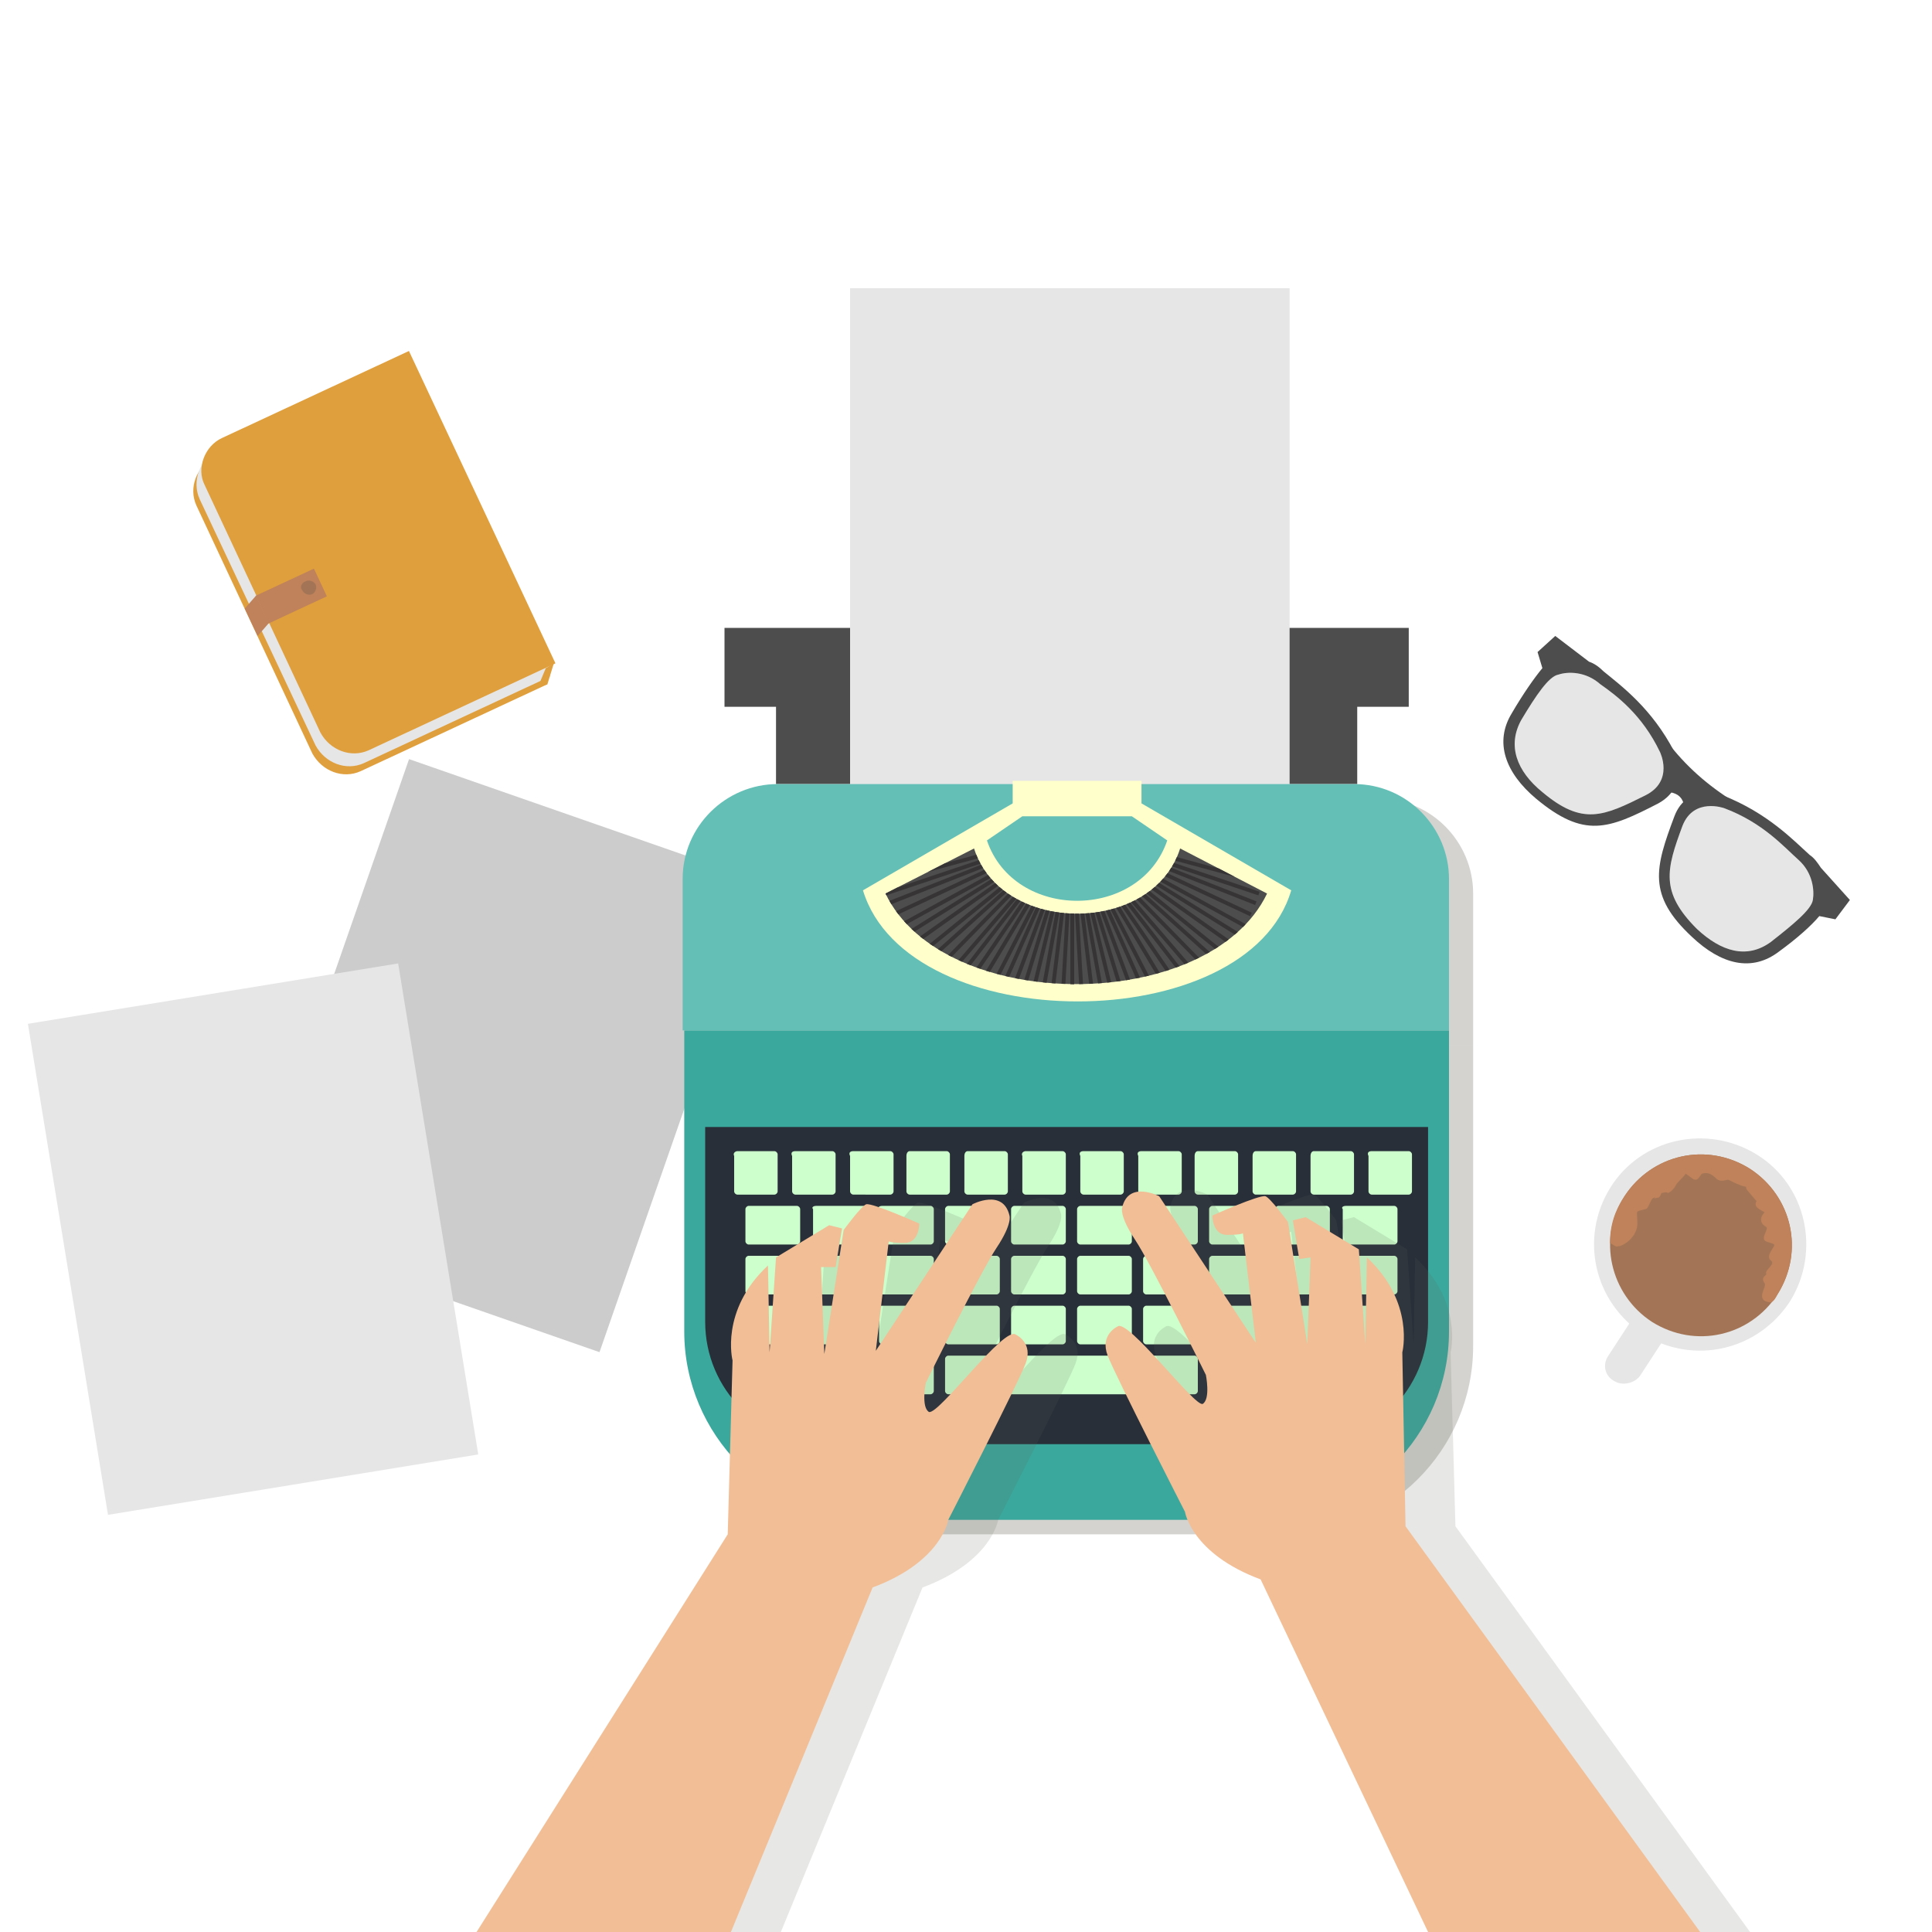 <?xml version="1.0" encoding="utf-8"?>
<!-- Generator: Adobe Illustrator 21.0.0, SVG Export Plug-In . SVG Version: 6.00 Build 0)  -->
<svg version="1.1" id="Layer_1" xmlns="http://www.w3.org/2000/svg" xmlns:xlink="http://www.w3.org/1999/xlink" x="0px" y="0px"
	 viewBox="0 0 120 120" style="enable-background:new 0 0 120 120;" xml:space="preserve">
<style type="text/css">
	.st0{clip-path:url(#SVGID_2_);fill-rule:evenodd;clip-rule:evenodd;fill:transparent;}
	.st1{opacity:0.27;clip-path:url(#SVGID_2_);fill-rule:evenodd;clip-rule:evenodd;fill:#635D54;}
	.st2{clip-path:url(#SVGID_2_);fill-rule:evenodd;clip-rule:evenodd;fill:#E09F3D;}
	.st3{clip-path:url(#SVGID_2_);fill-rule:evenodd;clip-rule:evenodd;fill:#E6E6E6;}
	.st4{clip-path:url(#SVGID_2_);fill-rule:evenodd;clip-rule:evenodd;fill:#CCCCCC;}
	.st5{clip-path:url(#SVGID_2_);fill-rule:evenodd;clip-rule:evenodd;fill:#4D4D4D;}
	.st6{clip-path:url(#SVGID_2_);fill-rule:evenodd;clip-rule:evenodd;fill:#3AA89D;}
	.st7{clip-path:url(#SVGID_2_);fill-rule:evenodd;clip-rule:evenodd;fill:#282F39;}
	.st8{clip-path:url(#SVGID_2_);fill-rule:evenodd;clip-rule:evenodd;fill:#CCFFCC;}
	.st9{clip-path:url(#SVGID_2_);fill-rule:evenodd;clip-rule:evenodd;fill:#64BFB6;}
	.st10{clip-path:url(#SVGID_2_);fill-rule:evenodd;clip-rule:evenodd;fill:#FFFFCC;}
	.st11{clip-path:url(#SVGID_2_);}
	.st12{clip-path:url(#SVGID_4_);fill:none;stroke:#373435;stroke-width:0.24;stroke-miterlimit:2.613;}
	.st13{opacity:0.15;clip-path:url(#SVGID_2_);fill-rule:evenodd;clip-rule:evenodd;fill:#635D54;}
	.st14{clip-path:url(#SVGID_2_);fill-rule:evenodd;clip-rule:evenodd;fill:#F2BE96;}
	.st15{clip-path:url(#SVGID_2_);fill-rule:evenodd;clip-rule:evenodd;fill:#A37556;}
	.st16{clip-path:url(#SVGID_2_);fill-rule:evenodd;clip-rule:evenodd;fill:#BF825A;}
</style>
<g>
	<defs>
		<rect id="SVGID_1_" width="120" height="120"/>
	</defs>
	<clipPath id="SVGID_2_">
		<use xlink:href="#SVGID_1_"  style="overflow:visible;"/>
	</clipPath>
	<rect y="0" class="st0" width="120" height="120"/>
	<path class="st1" d="M43.9,64.9h47.6v18.7c0,6.5-5.3,11.7-11.7,11.7H55.7c-6.5,0-11.7-5.3-11.7-11.7V64.9z"/>
	<path class="st1" d="M43.9,64.9h47.6v-9.4c0-3.2-2.6-5.9-5.9-5.9H49.8c-3.2,0-5.9,2.6-5.9,5.9V64.9z"/>
	<path class="st2" d="M13.3,28.4L24.9,23L34,42.5l-11.6,5.4c-1.1,0.5-2.4,0-3-1.1l-7.2-15.4C11.7,30.3,12.2,29,13.3,28.4"/>
	<path class="st3" d="M13.5,28l11.6-5.4L34.2,42l-11.6,5.4c-1.1,0.5-2.4,0-3-1.1L12.4,31C11.9,29.9,12.4,28.5,13.5,28"/>
	<path class="st3" d="M100,73.8c1.9-3.1,6-4,9.1-2.1c3.1,1.9,4,6,2.1,9.1c-2,3.1-6,4-9.1,2.1C99,80.9,98.1,76.9,100,73.8"/>
	
		<rect x="15.9" y="53.9" transform="matrix(0.329 -0.944 0.944 0.329 -40.872 73.596)" class="st4" width="30.9" height="23.3"/>
	
		<rect x="4.1" y="61.5" transform="matrix(0.987 -0.161 0.161 0.987 -12.215 3.551)" class="st3" width="23.3" height="30.9"/>
	<rect x="45" y="39" class="st5" width="42.5" height="4.9"/>
	<rect x="48.2" y="43.8" class="st5" width="36.1" height="4.9"/>
	<rect x="52.8" y="17.9" class="st3" width="27.3" height="30.9"/>
	<path class="st6" d="M42.4,64H90v18.7c0,6.5-5.3,11.7-11.7,11.7H54.2c-6.5,0-11.7-5.3-11.7-11.7V64z"/>
	<path class="st7" d="M43.8,70h44.9v12.1c0,4.2-3.4,7.6-7.6,7.6H51.4c-4.2,0-7.6-3.4-7.6-7.6V70z"/>
	<path class="st8" d="M45.8,71.5h2.3c0.1,0,0.2,0.1,0.2,0.2V74c0,0.1-0.1,0.2-0.2,0.2h-2.3c-0.1,0-0.2-0.1-0.2-0.2v-2.2
		C45.5,71.6,45.7,71.5,45.8,71.5"/>
	<path class="st8" d="M49.4,71.5h2.3c0.1,0,0.2,0.1,0.2,0.2V74c0,0.1-0.1,0.2-0.2,0.2h-2.3c-0.1,0-0.2-0.1-0.2-0.2v-2.2
		C49.1,71.6,49.2,71.5,49.4,71.5"/>
	<path class="st8" d="M53,71.5h2.3c0.1,0,0.2,0.1,0.2,0.2V74c0,0.1-0.1,0.2-0.2,0.2H53c-0.1,0-0.2-0.1-0.2-0.2v-2.2
		C52.7,71.6,52.8,71.5,53,71.5"/>
	<path class="st8" d="M56.5,71.5h2.3c0.1,0,0.2,0.1,0.2,0.2V74c0,0.1-0.1,0.2-0.2,0.2h-2.3c-0.1,0-0.2-0.1-0.2-0.2v-2.2
		C56.3,71.6,56.4,71.5,56.5,71.5"/>
	<path class="st8" d="M60.1,71.5h2.3c0.1,0,0.2,0.1,0.2,0.2V74c0,0.1-0.1,0.2-0.2,0.2h-2.3c-0.1,0-0.2-0.1-0.2-0.2v-2.2
		C59.9,71.6,60,71.5,60.1,71.5"/>
	<path class="st8" d="M63.7,71.5H66c0.1,0,0.2,0.1,0.2,0.2V74c0,0.1-0.1,0.2-0.2,0.2h-2.3c-0.1,0-0.2-0.1-0.2-0.2v-2.2
		C63.4,71.6,63.6,71.5,63.7,71.5"/>
	<path class="st8" d="M67.3,71.5h2.3c0.1,0,0.2,0.1,0.2,0.2V74c0,0.1-0.1,0.2-0.2,0.2h-2.3c-0.1,0-0.2-0.1-0.2-0.2v-2.2
		C67,71.6,67.1,71.5,67.3,71.5"/>
	<path class="st8" d="M70.9,71.5h2.3c0.1,0,0.2,0.1,0.2,0.2V74c0,0.1-0.1,0.2-0.2,0.2h-2.3c-0.1,0-0.2-0.1-0.2-0.2v-2.2
		C70.6,71.6,70.7,71.5,70.9,71.5"/>
	<path class="st8" d="M74.4,71.5h2.3c0.1,0,0.2,0.1,0.2,0.2V74c0,0.1-0.1,0.2-0.2,0.2h-2.3c-0.1,0-0.2-0.1-0.2-0.2v-2.2
		C74.2,71.6,74.3,71.5,74.4,71.5"/>
	<path class="st8" d="M78,71.5h2.3c0.1,0,0.2,0.1,0.2,0.2V74c0,0.1-0.1,0.2-0.2,0.2H78c-0.1,0-0.2-0.1-0.2-0.2v-2.2
		C77.8,71.6,77.9,71.5,78,71.5"/>
	<path class="st8" d="M81.6,71.5h2.3c0.1,0,0.2,0.1,0.2,0.2V74c0,0.1-0.1,0.2-0.2,0.2h-2.3c-0.1,0-0.2-0.1-0.2-0.2v-2.2
		C81.4,71.6,81.5,71.5,81.6,71.5"/>
	<path class="st8" d="M85.2,71.5h2.3c0.1,0,0.2,0.1,0.2,0.2V74c0,0.1-0.1,0.2-0.2,0.2h-2.3c-0.1,0-0.2-0.1-0.2-0.2v-2.2
		C84.9,71.6,85,71.5,85.2,71.5"/>
	<path class="st8" d="M46.5,74.9h3c0.1,0,0.2,0.1,0.2,0.2v2c0,0.1-0.1,0.2-0.2,0.2h-3c-0.1,0-0.2-0.1-0.2-0.2v-2
		C46.3,75,46.4,74.9,46.5,74.9"/>
	<path class="st8" d="M50.7,74.9h3c0.1,0,0.2,0.1,0.2,0.2v2c0,0.1-0.1,0.2-0.2,0.2h-3c-0.1,0-0.2-0.1-0.2-0.2v-2
		C50.4,75,50.5,74.9,50.7,74.9"/>
	<path class="st8" d="M54.8,74.9h3c0.1,0,0.2,0.1,0.2,0.2v2c0,0.1-0.1,0.2-0.2,0.2h-3c-0.1,0-0.2-0.1-0.2-0.2v-2
		C54.5,75,54.6,74.9,54.8,74.9"/>
	<path class="st8" d="M58.9,74.9h3c0.1,0,0.2,0.1,0.2,0.2v2c0,0.1-0.1,0.2-0.2,0.2h-3c-0.1,0-0.2-0.1-0.2-0.2v-2
		C58.7,75,58.8,74.9,58.9,74.9"/>
	<path class="st8" d="M63,74.9h3c0.1,0,0.2,0.1,0.2,0.2v2c0,0.1-0.1,0.2-0.2,0.2h-3c-0.1,0-0.2-0.1-0.2-0.2v-2
		C62.8,75,62.9,74.9,63,74.9"/>
	<path class="st8" d="M67.1,74.9h3c0.1,0,0.2,0.1,0.2,0.2v2c0,0.1-0.1,0.2-0.2,0.2h-3c-0.1,0-0.2-0.1-0.2-0.2v-2
		C66.9,75,67,74.9,67.1,74.9"/>
	<path class="st8" d="M71.2,74.9h3c0.1,0,0.2,0.1,0.2,0.2v2c0,0.1-0.1,0.2-0.2,0.2h-3c-0.1,0-0.2-0.1-0.2-0.2v-2
		C71,75,71.1,74.9,71.2,74.9"/>
	<path class="st8" d="M75.3,74.9h3c0.1,0,0.2,0.1,0.2,0.2v2c0,0.1-0.1,0.2-0.2,0.2h-3c-0.1,0-0.2-0.1-0.2-0.2v-2
		C75.1,75,75.2,74.9,75.3,74.9"/>
	<path class="st8" d="M79.4,74.9h3c0.1,0,0.2,0.1,0.2,0.2v2c0,0.1-0.1,0.2-0.2,0.2h-3c-0.1,0-0.2-0.1-0.2-0.2v-2
		C79.2,75,79.3,74.9,79.4,74.9"/>
	<path class="st8" d="M83.6,74.9h3c0.1,0,0.2,0.1,0.2,0.2v2c0,0.1-0.1,0.2-0.2,0.2h-3c-0.1,0-0.2-0.1-0.2-0.2v-2
		C83.3,75,83.4,74.9,83.6,74.9"/>
	<path class="st8" d="M46.5,78h3c0.1,0,0.2,0.1,0.2,0.2v2c0,0.1-0.1,0.2-0.2,0.2h-3c-0.1,0-0.2-0.1-0.2-0.2v-2
		C46.3,78.1,46.4,78,46.5,78"/>
	<path class="st8" d="M50.7,78h3c0.1,0,0.2,0.1,0.2,0.2v2c0,0.1-0.1,0.2-0.2,0.2h-3c-0.1,0-0.2-0.1-0.2-0.2v-2
		C50.4,78.1,50.5,78,50.7,78"/>
	<path class="st8" d="M54.8,78h3c0.1,0,0.2,0.1,0.2,0.2v2c0,0.1-0.1,0.2-0.2,0.2h-3c-0.1,0-0.2-0.1-0.2-0.2v-2
		C54.5,78.1,54.6,78,54.8,78"/>
	<path class="st8" d="M58.9,78h3c0.1,0,0.2,0.1,0.2,0.2v2c0,0.1-0.1,0.2-0.2,0.2h-3c-0.1,0-0.2-0.1-0.2-0.2v-2
		C58.7,78.1,58.8,78,58.9,78"/>
	<path class="st8" d="M63,78h3c0.1,0,0.2,0.1,0.2,0.2v2c0,0.1-0.1,0.2-0.2,0.2h-3c-0.1,0-0.2-0.1-0.2-0.2v-2
		C62.8,78.1,62.9,78,63,78"/>
	<path class="st8" d="M67.1,78h3c0.1,0,0.2,0.1,0.2,0.2v2c0,0.1-0.1,0.2-0.2,0.2h-3c-0.1,0-0.2-0.1-0.2-0.2v-2
		C66.9,78.1,67,78,67.1,78"/>
	<path class="st8" d="M71.2,78h3c0.1,0,0.2,0.1,0.2,0.2v2c0,0.1-0.1,0.2-0.2,0.2h-3c-0.1,0-0.2-0.1-0.2-0.2v-2
		C71,78.1,71.1,78,71.2,78"/>
	<path class="st8" d="M75.3,78h3c0.1,0,0.2,0.1,0.2,0.2v2c0,0.1-0.1,0.2-0.2,0.2h-3c-0.1,0-0.2-0.1-0.2-0.2v-2
		C75.1,78.1,75.2,78,75.3,78"/>
	<path class="st8" d="M79.4,78h3c0.1,0,0.2,0.1,0.2,0.2v2c0,0.1-0.1,0.2-0.2,0.2h-3c-0.1,0-0.2-0.1-0.2-0.2v-2
		C79.2,78.1,79.3,78,79.4,78"/>
	<path class="st8" d="M83.6,78h3c0.1,0,0.2,0.1,0.2,0.2v2c0,0.1-0.1,0.2-0.2,0.2h-3c-0.1,0-0.2-0.1-0.2-0.2v-2
		C83.3,78.1,83.4,78,83.6,78"/>
	<path class="st8" d="M46.5,81.1h3c0.1,0,0.2,0.1,0.2,0.2v2c0,0.1-0.1,0.2-0.2,0.2h-3c-0.1,0-0.2-0.1-0.2-0.2v-2
		C46.3,81.2,46.4,81.1,46.5,81.1"/>
	<path class="st8" d="M50.7,81.1h3c0.1,0,0.2,0.1,0.2,0.2v2c0,0.1-0.1,0.2-0.2,0.2h-3c-0.1,0-0.2-0.1-0.2-0.2v-2
		C50.4,81.2,50.5,81.1,50.7,81.1"/>
	<path class="st8" d="M54.8,81.1h3c0.1,0,0.2,0.1,0.2,0.2v2c0,0.1-0.1,0.2-0.2,0.2h-3c-0.1,0-0.2-0.1-0.2-0.2v-2
		C54.5,81.2,54.6,81.1,54.8,81.1"/>
	<path class="st8" d="M58.9,81.1h3c0.1,0,0.2,0.1,0.2,0.2v2c0,0.1-0.1,0.2-0.2,0.2h-3c-0.1,0-0.2-0.1-0.2-0.2v-2
		C58.7,81.2,58.8,81.1,58.9,81.1"/>
	<path class="st8" d="M63,81.1h3c0.1,0,0.2,0.1,0.2,0.2v2c0,0.1-0.1,0.2-0.2,0.2h-3c-0.1,0-0.2-0.1-0.2-0.2v-2
		C62.8,81.2,62.9,81.1,63,81.1"/>
	<path class="st8" d="M67.1,81.1h3c0.1,0,0.2,0.1,0.2,0.2v2c0,0.1-0.1,0.2-0.2,0.2h-3c-0.1,0-0.2-0.1-0.2-0.2v-2
		C66.9,81.2,67,81.1,67.1,81.1"/>
	<path class="st8" d="M71.2,81.1h3c0.1,0,0.2,0.1,0.2,0.2v2c0,0.1-0.1,0.2-0.2,0.2h-3c-0.1,0-0.2-0.1-0.2-0.2v-2
		C71,81.2,71.1,81.1,71.2,81.1"/>
	<path class="st8" d="M75.3,81.1h3c0.1,0,0.2,0.1,0.2,0.2v2c0,0.1-0.1,0.2-0.2,0.2h-3c-0.1,0-0.2-0.1-0.2-0.2v-2
		C75.1,81.2,75.2,81.1,75.3,81.1"/>
	<path class="st8" d="M79.4,81.1h3c0.1,0,0.2,0.1,0.2,0.2v2c0,0.1-0.1,0.2-0.2,0.2h-3c-0.1,0-0.2-0.1-0.2-0.2v-2
		C79.2,81.2,79.3,81.1,79.4,81.1"/>
	<path class="st8" d="M83.6,81.1h3c0.1,0,0.2,0.1,0.2,0.2v2c0,0.1-0.1,0.2-0.2,0.2h-3c-0.1,0-0.2-0.1-0.2-0.2v-2
		C83.3,81.2,83.4,81.1,83.6,81.1"/>
	<path class="st8" d="M47,84.2h2.5c0.1,0,0.2,0.1,0.2,0.2v2c0,0.1-0.1,0.2-0.2,0.2H47c-0.1,0-0.2-0.1-0.2-0.2v-2
		C46.8,84.3,46.9,84.2,47,84.2"/>
	<path class="st8" d="M50.7,84.2h3c0.1,0,0.2,0.1,0.2,0.2v2c0,0.1-0.1,0.2-0.2,0.2h-3c-0.1,0-0.2-0.1-0.2-0.2v-2
		C50.4,84.3,50.5,84.2,50.7,84.2"/>
	<path class="st8" d="M54.8,84.2h3c0.1,0,0.2,0.1,0.2,0.2v2c0,0.1-0.1,0.2-0.2,0.2h-3c-0.1,0-0.2-0.1-0.2-0.2v-2
		C54.5,84.3,54.6,84.2,54.8,84.2"/>
	<path class="st8" d="M75.3,84.2h3c0.1,0,0.2,0.1,0.2,0.2v2c0,0.1-0.1,0.2-0.2,0.2h-3c-0.1,0-0.2-0.1-0.2-0.2v-2
		C75.1,84.3,75.2,84.2,75.3,84.2"/>
	<path class="st8" d="M79.4,84.2h3c0.1,0,0.2,0.1,0.2,0.2v2c0,0.1-0.1,0.2-0.2,0.2h-3c-0.1,0-0.2-0.1-0.2-0.2v-2
		C79.2,84.3,79.3,84.2,79.4,84.2"/>
	<path class="st8" d="M83.6,84.2H86c0.1,0,0.2,0.1,0.2,0.2v2c0,0.1-0.1,0.2-0.2,0.2h-2.5c-0.1,0-0.2-0.1-0.2-0.2v-2
		C83.3,84.3,83.4,84.2,83.6,84.2"/>
	<path class="st8" d="M58.9,84.2h15.3c0.1,0,0.2,0.1,0.2,0.2v2c0,0.1-0.1,0.2-0.2,0.2H58.9c-0.1,0-0.2-0.1-0.2-0.2v-2
		C58.7,84.3,58.8,84.2,58.9,84.2"/>
	<path class="st9" d="M42.4,64H90v-9.4c0-3.2-2.6-5.9-5.9-5.9H48.3c-3.2,0-5.9,2.6-5.9,5.9V64z"/>
	<path class="st10" d="M66.9,48.5h-4v1.4l-9.3,5.4c2.8,9.2,23.9,9.2,26.6,0l-9.3-5.4v-1.4H66.9z"/>
	<path class="st9" d="M61.3,52.2c1.7,5,9.5,5,11.2,0l-2.2-1.5h-6.8L61.3,52.2z"/>
	<path class="st5" d="M55,55.5c3.6,7.5,20.1,7.5,23.7,0l-5.4-2.8c-1.7,5.4-11.1,5.4-12.8,0L55,55.5z"/>
	<g class="st11">
		<defs>
			<path id="SVGID_3_" d="M55,55.5c3.6,7.5,20.1,7.5,23.7,0l-5.4-2.8c-1.7,5.4-11.1,5.4-12.8,0L55,55.5z"/>
		</defs>
		<clipPath id="SVGID_4_">
			<use xlink:href="#SVGID_3_"  style="overflow:visible;"/>
		</clipPath>
		<line class="st12" x1="66.6" y1="51.6" x2="54.8" y2="54.8"/>
		<line class="st12" x1="66.6" y1="51.6" x2="55" y2="55.5"/>
		<line class="st12" x1="66.6" y1="51.6" x2="55.2" y2="56.1"/>
		<line class="st12" x1="66.6" y1="51.6" x2="55.5" y2="56.8"/>
		<line class="st12" x1="66.6" y1="51.6" x2="55.9" y2="57.5"/>
		<line class="st12" x1="66.6" y1="51.6" x2="56.2" y2="58.1"/>
		<line class="st12" x1="66.6" y1="51.6" x2="56.6" y2="58.7"/>
		<line class="st12" x1="66.6" y1="51.6" x2="57.1" y2="59.3"/>
		<line class="st12" x1="66.6" y1="51.6" x2="57.5" y2="59.8"/>
		<line class="st12" x1="66.6" y1="51.6" x2="58" y2="60.4"/>
		<line class="st12" x1="66.6" y1="51.6" x2="58.6" y2="60.9"/>
		<line class="st12" x1="66.6" y1="51.6" x2="59.1" y2="61.3"/>
		<line class="st12" x1="66.6" y1="51.6" x2="59.7" y2="61.7"/>
		<line class="st12" x1="66.6" y1="51.6" x2="60.3" y2="62.1"/>
		<line class="st12" x1="66.6" y1="51.6" x2="61" y2="62.5"/>
		<line class="st12" x1="66.6" y1="51.6" x2="61.6" y2="62.8"/>
		<line class="st12" x1="66.6" y1="51.6" x2="62.3" y2="63.1"/>
		<line class="st12" x1="66.6" y1="51.6" x2="63" y2="63.3"/>
		<line class="st12" x1="66.6" y1="51.6" x2="63.7" y2="63.5"/>
		<line class="st12" x1="66.6" y1="51.6" x2="64.4" y2="63.7"/>
		<line class="st12" x1="66.6" y1="51.6" x2="65.1" y2="63.8"/>
		<line class="st12" x1="66.6" y1="51.6" x2="65.9" y2="63.8"/>
		<line class="st12" x1="66.6" y1="51.6" x2="66.6" y2="63.9"/>
		<line class="st12" x1="66.6" y1="51.6" x2="78.4" y2="54.8"/>
		<line class="st12" x1="66.6" y1="51.6" x2="78.2" y2="55.5"/>
		<line class="st12" x1="66.6" y1="51.6" x2="78" y2="56.1"/>
		<line class="st12" x1="66.6" y1="51.6" x2="77.7" y2="56.8"/>
		<line class="st12" x1="66.6" y1="51.6" x2="77.3" y2="57.5"/>
		<line class="st12" x1="66.6" y1="51.6" x2="77" y2="58.1"/>
		<line class="st12" x1="66.6" y1="51.6" x2="76.6" y2="58.7"/>
		<line class="st12" x1="66.6" y1="51.6" x2="76.1" y2="59.3"/>
		<line class="st12" x1="66.6" y1="51.6" x2="75.7" y2="59.8"/>
		<line class="st12" x1="66.6" y1="51.6" x2="75.2" y2="60.4"/>
		<line class="st12" x1="66.6" y1="51.6" x2="74.6" y2="60.9"/>
		<line class="st12" x1="66.6" y1="51.6" x2="74.1" y2="61.3"/>
		<line class="st12" x1="66.6" y1="51.6" x2="73.5" y2="61.7"/>
		<line class="st12" x1="66.6" y1="51.6" x2="72.9" y2="62.1"/>
		<line class="st12" x1="66.6" y1="51.6" x2="72.2" y2="62.5"/>
		<line class="st12" x1="66.6" y1="51.6" x2="71.6" y2="62.8"/>
		<line class="st12" x1="66.6" y1="51.6" x2="70.9" y2="63.1"/>
		<line class="st12" x1="66.6" y1="51.6" x2="70.2" y2="63.3"/>
		<line class="st12" x1="66.6" y1="51.6" x2="69.5" y2="63.5"/>
		<line class="st12" x1="66.6" y1="51.6" x2="68.8" y2="63.7"/>
		<line class="st12" x1="66.6" y1="51.6" x2="68.1" y2="63.8"/>
		<line class="st12" x1="66.6" y1="51.6" x2="67.3" y2="63.8"/>
		<line class="st12" x1="66.6" y1="51.6" x2="66.6" y2="63.9"/>
	</g>
	<path class="st13" d="M72.4,82.4c0,0-1.1,0.5-0.6,1.8c0.5,1.3,4.8,9.7,4.8,9.7s0.4,2.6,4.7,4.2L91.8,120h16.9L90.4,94.8L90.1,84
		c0,0,0.8-3.1-2.2-5.9l-0.1,5.4l-0.4-5.9l-3.3-2l-0.8,0.2l0.4,2.4l0.7-0.1l-0.2,5.4l-1.2-7.7c0,0-1.1-1.5-1.4-1.6
		c-0.4-0.1-3.3,1.2-3.3,1.2s0,1.2,0.9,1.2c0.9,0,1-0.1,1-0.1l0.8,6.8l-6-9.1c0,0-1.9-1-2.3,0.7c0,0-0.2,0.5,0.8,2
		c1,1.5,4.4,8.4,4.4,8.4s0.3,1.5-0.2,1.8C77.2,87.4,73.1,81.8,72.4,82.4"/>
	<path class="st13" d="M66.2,82.9c0,0,1.1,0.5,0.6,1.8C66.3,86,62,94.4,62,94.4s-0.4,2.6-4.7,4.2L48.5,120H32.6l15.6-24.7l0.3-10.8
		c0,0-0.8-3.1,2.2-5.9l0.1,5.4l0.4-5.9l3.3-2l0.8,0.2l-0.4,2.4l-0.7-0.1l0.2,5.4l1.2-7.7c0,0,1.1-1.5,1.4-1.6
		c0.4-0.1,3.3,1.2,3.3,1.2s0,1.2-0.9,1.2c-0.9,0-1-0.1-1-0.1l-0.8,6.8l6-9.1c0,0,1.9-1,2.3,0.7c0,0,0.2,0.5-0.8,2
		c-1,1.5-4.4,8.4-4.4,8.4s-0.3,1.5,0.2,1.8C61.4,87.9,65.5,82.3,66.2,82.9"/>
	<path class="st14" d="M69.4,82.4c0,0-1.1,0.5-0.6,1.8c0.5,1.3,4.8,9.7,4.8,9.7s0.4,2.6,4.7,4.2L88.7,120h16.9L87.3,94.8L87.1,84
		c0,0,0.8-3.1-2.2-5.9l-0.1,5.4l-0.4-5.9l-3.3-2l-0.8,0.2l0.4,2.4l0.7-0.1l-0.2,5.4L80,75.9c0,0-1.1-1.5-1.4-1.6
		c-0.4-0.1-3.3,1.2-3.3,1.2s0,1.2,0.9,1.2c0.9,0,1-0.1,1-0.1l0.8,6.8l-6-9.1c0,0-1.9-1-2.3,0.7c0,0-0.2,0.5,0.8,2
		c1,1.5,4.4,8.4,4.4,8.4s0.3,1.5-0.2,1.8C74.2,87.4,70,81.8,69.4,82.4"/>
	<path class="st14" d="M63.1,82.9c0,0,1.1,0.5,0.6,1.8c-0.5,1.3-4.8,9.7-4.8,9.7s-0.4,2.6-4.7,4.2L45.4,120H29.6l15.6-24.7l0.3-10.8
		c0,0-0.8-3.1,2.2-5.9l0.1,5.4l0.4-5.9l3.3-2l0.8,0.2l-0.4,2.4L51,78.7l0.2,5.4l1.2-7.7c0,0,1.1-1.5,1.4-1.6
		c0.4-0.1,3.3,1.2,3.3,1.2s0,1.2-0.9,1.2c-0.9,0-1-0.1-1-0.1l-0.8,6.8l6-9.1c0,0,1.9-1,2.3,0.7c0,0,0.2,0.5-0.8,2
		c-1,1.5-4.4,8.4-4.4,8.4s-0.3,1.5,0.2,1.8C58.3,87.9,62.4,82.3,63.1,82.9"/>
	<path class="st3" d="M103.1,46.7c0,0,0.9,1.8-0.9,2.7c-2.6,1.3-3.9,1.9-6.4-0.2c-1.6-1.3-2.2-2.9-1.3-4.5c0.9-1.5,1.7-2.7,2.3-2.8
		c0.6-0.2,1.7-0.2,2.6,0.6C100.4,43.2,102,44.4,103.1,46.7"/>
	<path class="st5" d="M103.1,46.7c0,0,0.9,1.8-0.9,2.7c-2.6,1.3-3.9,1.9-6.4-0.2c-1.6-1.3-2.2-2.9-1.3-4.5c0.9-1.5,1.7-2.7,2.3-2.8
		c0.6-0.2,1.7-0.2,2.6,0.6C100.4,43.2,102,44.4,103.1,46.7 M104,46.7c0,0,1,2.1-1,3.2c-3.1,1.6-4.6,2.2-7.6-0.3
		c-1.9-1.6-2.6-3.5-1.5-5.3c0.7-1.2,1.4-2.2,1.9-2.8l-0.3-1l1.1-1l2.1,1.6c0.3,0.1,0.6,0.3,0.9,0.6C100.7,42.6,102.6,44,104,46.7z"
		/>
	<path class="st3" d="M107.1,50.2c0,0-1.9-0.7-2.6,1.1c-1,2.7-1.4,4.1,0.9,6.4c1.5,1.4,3.1,1.9,4.6,0.8c1.4-1.1,2.5-2,2.6-2.6
		c0.1-0.6,0-1.7-0.9-2.5C110.8,52.6,109.5,51.1,107.1,50.2"/>
	<path class="st5" d="M107.1,50.2c0,0-1.9-0.7-2.6,1.1c-1,2.7-1.4,4.1,0.9,6.4c1.5,1.4,3.1,1.9,4.6,0.8c1.4-1.1,2.5-2,2.6-2.6
		c0.1-0.6,0-1.7-0.9-2.5C110.8,52.6,109.5,51.1,107.1,50.2 M107,49.4c0,0-2.2-0.8-3,1.3c-1.2,3.2-1.7,4.9,1.1,7.5
		c1.8,1.7,3.7,2.2,5.4,0.9c1.1-0.8,2-1.6,2.5-2.2l1,0.2l0.9-1.2l-1.8-2c-0.2-0.3-0.4-0.6-0.7-0.8C111.4,52.2,109.8,50.5,107,49.4z"
		/>
	<path class="st5" d="M107.7,49.8c-1.6-1-3-2.2-4.2-3.8l0,0c0.1,0.1,0.1,0.2,0.2,0.3c0,0,1,1.8,0,2.9c0.6,0.1,0.8,0.4,0.9,0.8
		c1-1.1,2.9-0.3,2.9-0.3C107.4,49.8,107.5,49.8,107.7,49.8C107.6,49.9,107.6,49.9,107.7,49.8"/>
	<path class="st15" d="M100.9,74.3c1.7-2.6,5.1-3.4,7.8-1.7c2.6,1.7,3.4,5.1,1.7,7.8c-1.7,2.6-5.1,3.4-7.8,1.7
		C100,80.4,99.2,76.9,100.9,74.3"/>
	<path class="st16" d="M100.9,74.3c1.7-2.6,5.1-3.4,7.8-1.7c2.6,1.7,3.4,5.1,1.7,7.8c-0.1,0.2-0.2,0.4-0.4,0.5l0,0
		c-1.1-0.1-0.2-1-0.4-1.2c-0.3-0.4,0.2-0.5,0.1-0.6c-0.1-0.2,0.6-0.6,0.3-0.8c-0.4-0.3,0.3-0.9,0.2-1c-0.3-0.2-0.8-0.1-0.6-0.6
		c0.1-0.3,0.2-0.4,0.1-0.5c-0.4-0.2-0.4-0.6-0.1-0.9c-0.3-0.2-0.7-0.3-0.5-0.7c-0.1-0.1-0.5-0.6-0.6-0.7c-0.1-0.2,0-0.2-0.1-0.2
		c-0.2,0-0.8-0.3-1-0.4c-0.1-0.1-0.5,0.2-0.8-0.1c-0.5-0.5-0.8-0.3-0.9-0.3c-0.4,0.6-0.4,0.4-1,0c-0.2,0.3-0.5,0.5-0.6,0.7
		c-0.2,0.4-0.5,0.5-0.5,0.5c-0.1-0.1-0.3,0-0.4,0c-0.1,0.2-0.1,0.3-0.3,0.3c-0.4,0.1,0.1-0.1-0.2,0c-0.2,0.1-0.3,0.7-0.5,0.7
		c-0.7,0.2-0.5,0-0.5,0.9c0,0.6-0.5,1.2-1.1,1.4c-0.1,0-0.1,0-0.1,0c-0.1,0.1-0.3-0.1-0.5-0.2C100,76.1,100.3,75.2,100.9,74.3"/>
	<path class="st3" d="M99.9,84.2l1.5-2.3l2,1.2l-1.5,2.3c-0.3,0.5-1.1,0.7-1.6,0.4h0C99.7,85.5,99.5,84.8,99.9,84.2"/>
	<path class="st2" d="M13.8,27.2l11.6-5.4l9.1,19.4l-11.6,5.4c-1.1,0.5-2.4,0-3-1.1l-7.2-15.4C12.2,29.1,12.7,27.7,13.8,27.2"/>
	<polygon class="st2" points="34,42.5 34.4,41.2 33.9,41.5 33.4,42.7 	"/>
	<polygon class="st16" points="15.2,37.8 15.9,37 16.7,38.7 16,39.5 	"/>
	<rect x="16.1" y="36.1" transform="matrix(0.906 -0.422 0.422 0.906 -13.945 11.093)" class="st16" width="4" height="1.9"/>
	<path class="st15" d="M19,36.1c0.2-0.1,0.5,0,0.6,0.2c0.1,0.2,0,0.5-0.2,0.6c-0.2,0.1-0.5,0-0.6-0.2C18.6,36.5,18.7,36.2,19,36.1"
		/>
</g>
</svg>
